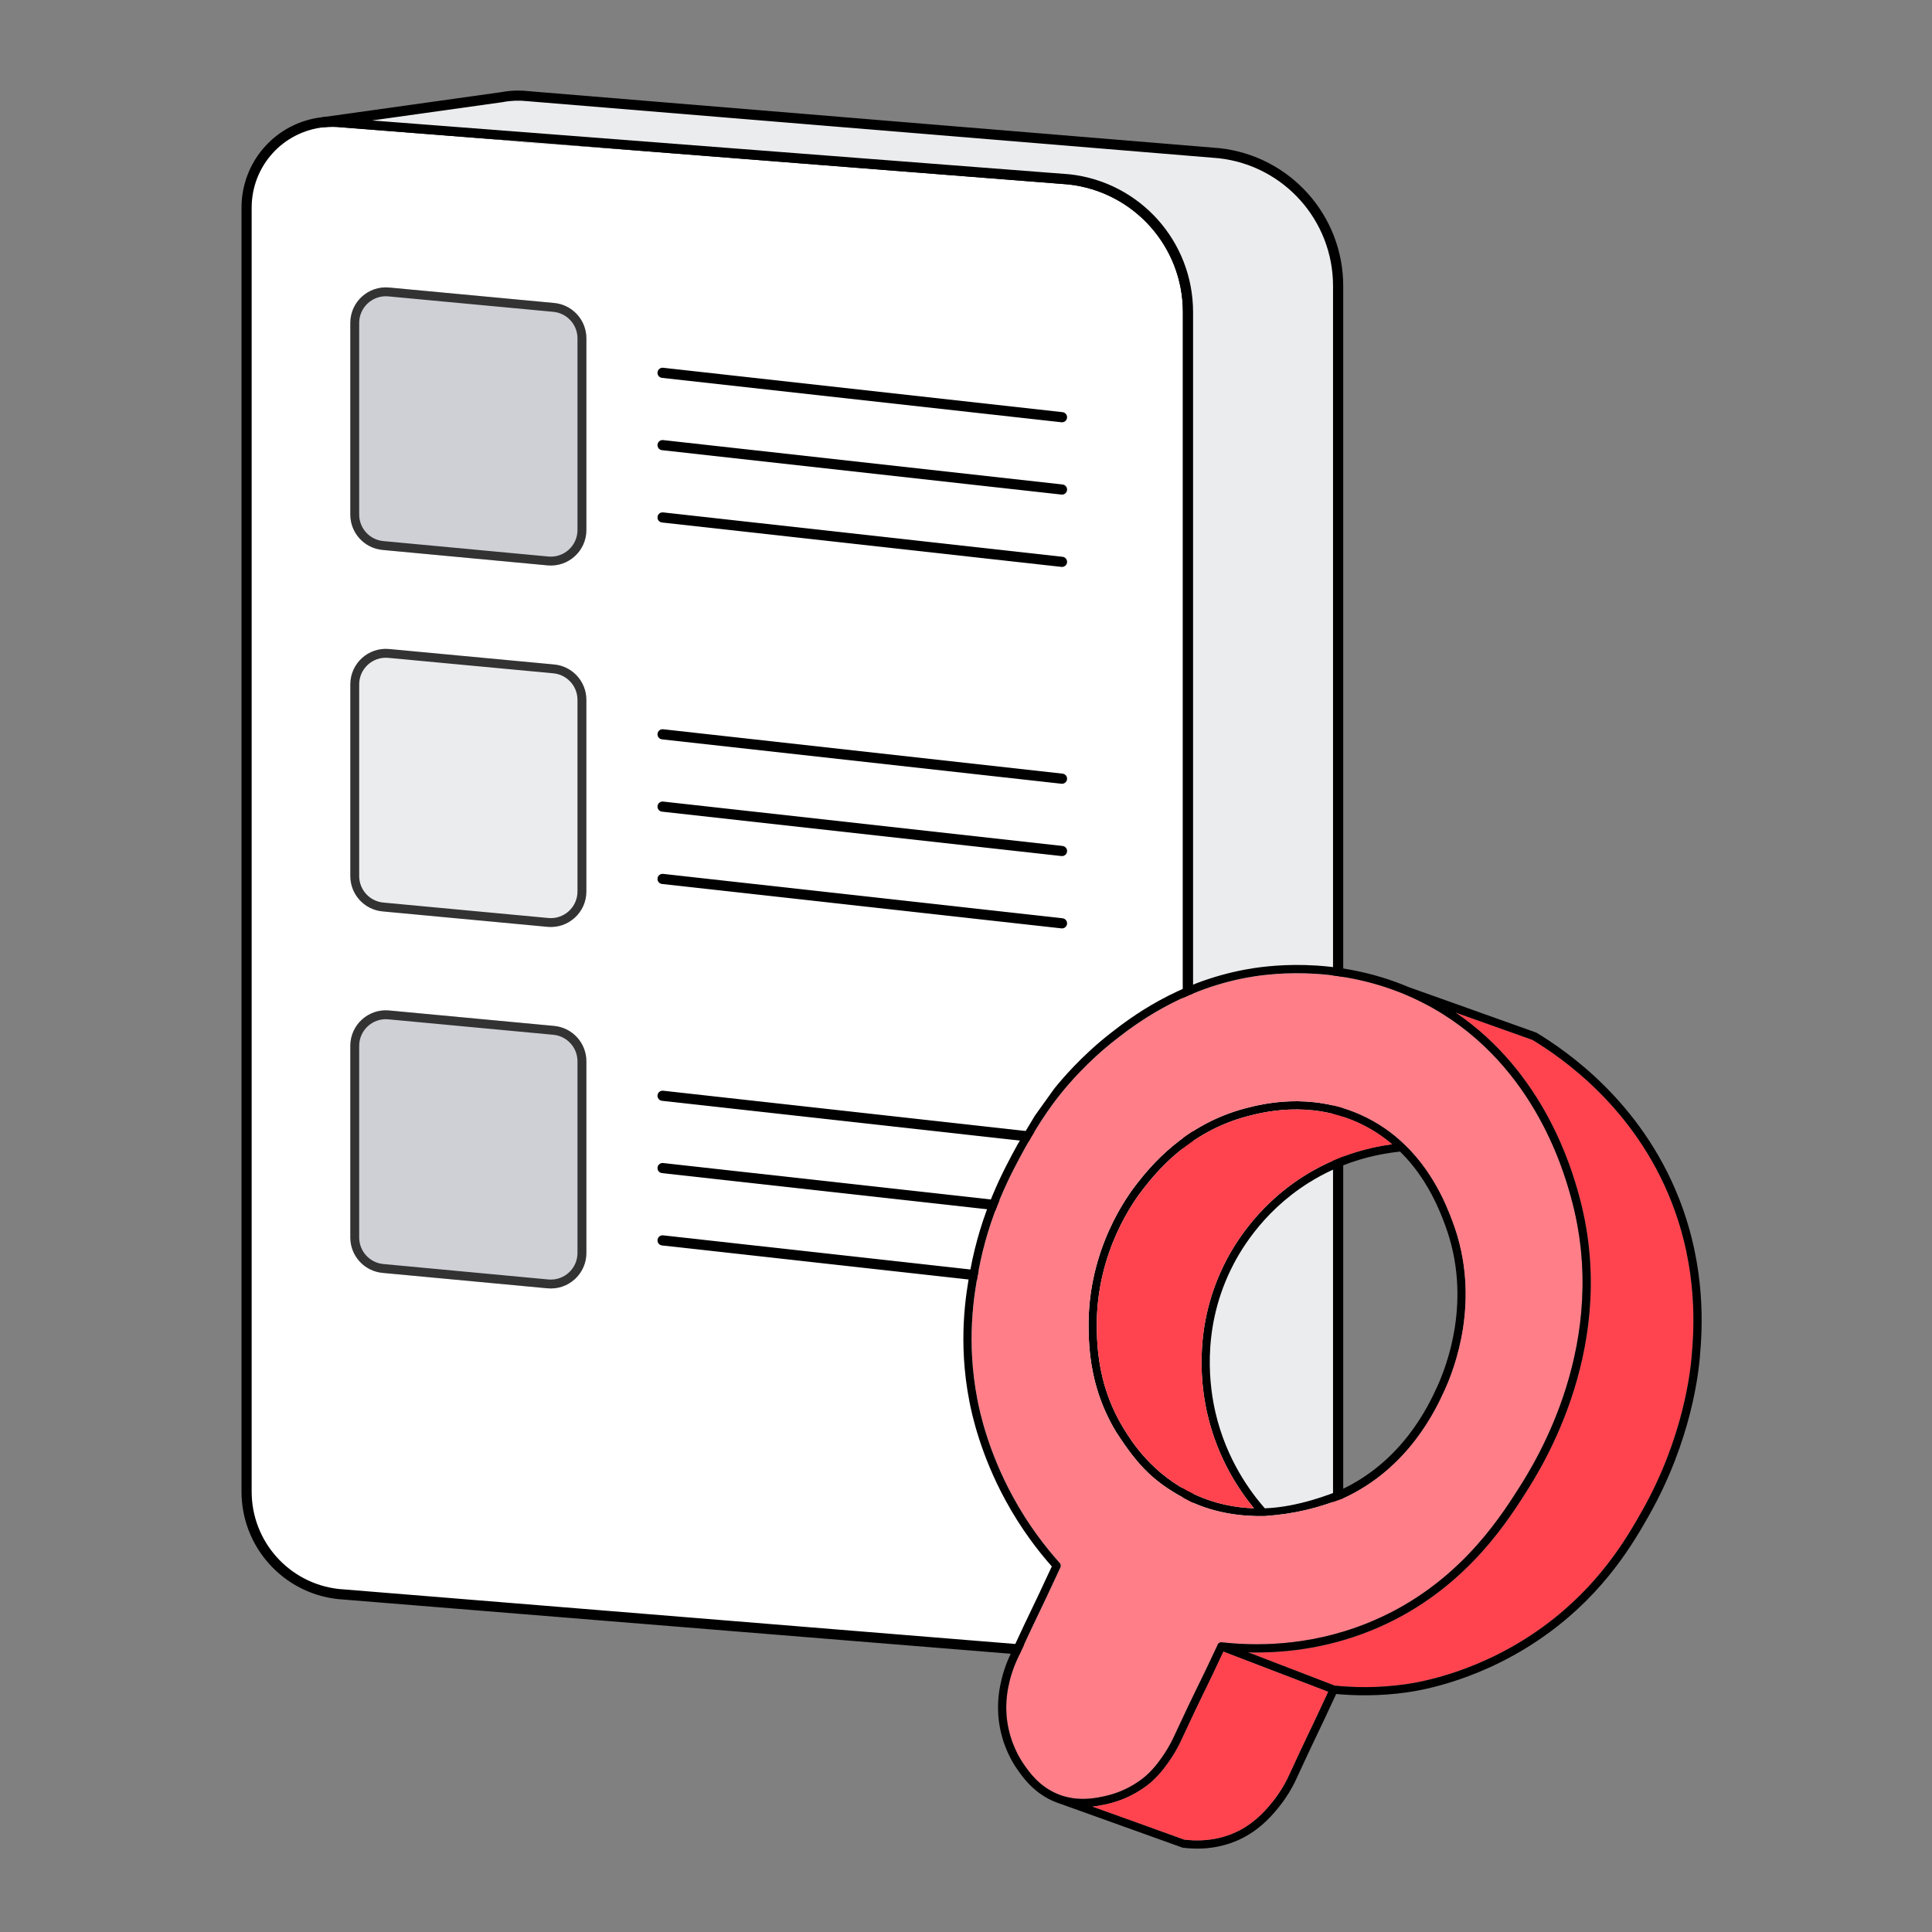 <svg width="128" height="128" viewBox="0 0 128 128" fill="none" xmlns="http://www.w3.org/2000/svg">
<rect x="0" y="0" width="128" height="128" fill="#808080" stroke="none"/>
<g id="illustration / deriv / light / orders-search">
<g id="vector">
<g id="orders">
<g id="Group">
<g id="Group_2">
<path id="Vector" d="M78.706 20.683V103.477C78.706 104.856 78.259 106.117 77.506 107.14C76.583 108.394 75.199 109.282 73.623 109.566H73.621C73.043 109.67 72.439 109.694 71.822 109.623L22.393 105.606C18.944 105.213 16.338 102.293 16.338 98.821V13.761C16.338 10.783 18.608 8.386 21.441 8.092H21.453C21.847 8.052 22.252 8.052 22.664 8.097L29.597 8.867L34.752 9.441L70.833 11.881C75.316 12.378 78.708 16.169 78.708 20.68L78.706 20.683Z" fill="white"/>
<path id="Vector_2" d="M72.53 110C72.281 110 72.032 109.986 71.782 109.958L22.353 105.941C18.731 105.529 16 102.468 16 98.821V13.761C16 10.662 18.319 8.082 21.396 7.759C21.404 7.759 21.413 7.758 21.418 7.756C21.845 7.714 22.276 7.717 22.698 7.764L70.867 11.548C75.527 12.066 79.041 15.992 79.041 20.682V103.476C79.041 104.878 78.604 106.213 77.775 107.336C76.779 108.69 75.325 109.598 73.68 109.894C73.675 109.894 73.67 109.894 73.665 109.896C73.292 109.963 72.91 109.997 72.528 109.997L72.53 110ZM21.494 8.425C21.494 8.425 21.479 8.427 21.475 8.429C18.738 8.713 16.673 11.005 16.673 13.762V98.823C16.673 102.127 19.148 104.9 22.428 105.273L71.858 109.29C72.429 109.356 73.003 109.337 73.559 109.237C73.564 109.237 73.569 109.235 73.574 109.235C75.044 108.967 76.344 108.154 77.233 106.941C77.977 105.932 78.368 104.735 78.368 103.479V20.685C78.368 16.338 75.111 12.7 70.793 12.22L22.624 8.437C22.25 8.395 21.87 8.393 21.492 8.429L21.494 8.425Z" fill="black"/>
</g>
<g id="Group_3">
<path id="Vector_3" d="M88.656 18.952V101.745C88.656 105.085 86.031 107.748 82.816 107.922V107.933L73.623 109.565C75.2 109.28 76.584 108.393 77.505 107.138C78.259 106.116 78.706 104.855 78.706 103.476V20.682C78.706 16.169 75.314 12.38 70.831 11.883L34.751 9.443L29.595 8.869L22.662 8.099C22.25 8.054 21.845 8.054 21.451 8.091L33.256 6.436H33.257C33.804 6.332 34.376 6.305 34.964 6.369L80.779 10.151C85.264 10.65 88.654 14.44 88.654 18.95L88.656 18.952Z" fill="#EBECEE"/>
<path id="Vector_4" d="M73.624 109.903C73.461 109.903 73.32 109.785 73.293 109.62C73.264 109.438 73.385 109.269 73.565 109.235C75.04 108.969 76.345 108.154 77.238 106.94C77.981 105.931 78.373 104.734 78.373 103.477V20.684C78.373 16.337 75.116 12.698 70.797 12.219L22.628 8.435C22.253 8.393 21.868 8.392 21.486 8.429C21.306 8.445 21.142 8.316 21.12 8.133C21.098 7.951 21.226 7.786 21.407 7.759L33.21 6.105C33.798 5.994 34.402 5.97 35.002 6.038L80.818 9.819C85.477 10.339 88.992 14.265 88.992 18.953V101.747C88.992 105.182 86.333 108.024 82.923 108.255C82.905 108.261 82.886 108.266 82.866 108.268L73.671 109.899C73.656 109.901 73.639 109.903 73.624 109.903ZM24.656 7.981L70.87 11.548C75.529 12.066 79.044 15.992 79.044 20.682V103.476C79.044 104.878 78.607 106.213 77.778 107.337C77.337 107.937 76.806 108.448 76.207 108.858L82.691 107.609C82.725 107.594 82.76 107.585 82.797 107.584C85.893 107.417 88.317 104.851 88.317 101.742V18.948C88.317 14.603 85.06 10.964 80.74 10.483L34.925 6.702C34.387 6.643 33.847 6.663 33.319 6.764C33.309 6.766 33.299 6.767 33.289 6.769L24.652 7.98L24.656 7.981Z" fill="black"/>
</g>
</g>
<g id="Group 12">
<path id="Vector_5" d="M36.714 20.074C37.924 20.187 38.849 21.203 38.849 22.418V35.113C38.849 36.5 37.656 37.586 36.275 37.457L25.343 36.434C24.133 36.321 23.209 35.306 23.209 34.09V21.394C23.209 20.007 24.401 18.921 25.782 19.05L36.714 20.074Z" fill="#CED0D6"/>
<path id="Vector (Stroke)" fill-rule="evenodd" clip-rule="evenodd" d="M38.26 35.113V22.418C38.26 21.506 37.566 20.745 36.659 20.66L25.727 19.636C24.692 19.539 23.797 20.354 23.797 21.394V34.09C23.797 35.002 24.491 35.763 25.398 35.848L36.33 36.871C37.365 36.968 38.26 36.153 38.26 35.113ZM38.849 22.418C38.849 21.203 37.924 20.187 36.714 20.074L25.782 19.05C24.401 18.921 23.209 20.007 23.209 21.394V34.09C23.209 35.306 24.133 36.321 25.343 36.434L36.275 37.457C37.656 37.586 38.849 36.5 38.849 35.113V22.418Z" fill="#333333"/>
<path id="Union" fill-rule="evenodd" clip-rule="evenodd" d="M70.323 27.976C70.335 27.978 70.348 27.978 70.36 27.978C70.53 27.978 70.676 27.85 70.695 27.678C70.715 27.494 70.582 27.327 70.397 27.307L43.935 24.366C43.75 24.346 43.583 24.479 43.563 24.663C43.543 24.848 43.676 25.015 43.861 25.035L70.323 27.976ZM70.36 32.769C70.348 32.769 70.335 32.769 70.323 32.767L43.861 29.826C43.676 29.806 43.543 29.64 43.563 29.454C43.583 29.27 43.75 29.137 43.935 29.157L70.397 32.098C70.582 32.118 70.715 32.285 70.695 32.469C70.676 32.641 70.53 32.769 70.36 32.769ZM70.36 37.56C70.348 37.56 70.335 37.56 70.323 37.558L43.861 34.617C43.676 34.597 43.543 34.431 43.563 34.245C43.583 34.061 43.75 33.928 43.935 33.948L70.397 36.889C70.582 36.909 70.715 37.076 70.695 37.261C70.676 37.432 70.53 37.56 70.36 37.56Z" fill="black"/>
</g>
<g id="Group 13">
<path id="Vector_6" d="M36.714 44.023C37.924 44.136 38.849 45.152 38.849 46.367V59.062C38.849 60.449 37.656 61.535 36.275 61.406L25.343 60.383C24.133 60.27 23.209 59.255 23.209 58.039V45.343C23.209 43.956 24.401 42.87 25.782 42.999L36.714 44.023Z" fill="#EBECEE"/>
<path id="Vector (Stroke)_2" fill-rule="evenodd" clip-rule="evenodd" d="M38.26 59.062V46.367C38.26 45.456 37.566 44.694 36.659 44.609L25.727 43.585C24.692 43.488 23.797 44.303 23.797 45.343V58.039C23.797 58.951 24.491 59.713 25.398 59.797L36.33 60.82C37.365 60.917 38.26 60.102 38.26 59.062ZM38.849 46.367C38.849 45.152 37.924 44.136 36.714 44.023L25.782 42.999C24.401 42.87 23.209 43.956 23.209 45.343V58.039C23.209 59.255 24.133 60.27 25.343 60.383L36.275 61.406C37.656 61.535 38.849 60.449 38.849 59.062V46.367Z" fill="#333333"/>
<path id="Union_2" fill-rule="evenodd" clip-rule="evenodd" d="M70.323 51.925C70.335 51.927 70.348 51.927 70.36 51.927C70.53 51.927 70.676 51.799 70.695 51.628C70.715 51.443 70.582 51.276 70.397 51.256L43.935 48.315C43.75 48.295 43.583 48.428 43.563 48.613C43.543 48.798 43.676 48.964 43.861 48.984L70.323 51.925ZM70.36 56.718C70.348 56.718 70.335 56.718 70.323 56.716L43.861 53.775C43.676 53.755 43.543 53.589 43.563 53.404C43.583 53.219 43.75 53.086 43.935 53.106L70.397 56.047C70.582 56.067 70.715 56.234 70.695 56.419C70.676 56.59 70.53 56.718 70.36 56.718ZM70.36 61.509C70.348 61.509 70.335 61.509 70.323 61.507L43.861 58.566C43.676 58.546 43.543 58.38 43.563 58.195C43.583 58.01 43.75 57.877 43.935 57.897L70.397 60.838C70.582 60.858 70.715 61.025 70.695 61.21C70.676 61.381 70.53 61.509 70.36 61.509Z" fill="black"/>
</g>
<g id="Group 14">
<path id="Vector_7" d="M36.714 67.971C37.924 68.084 38.849 69.1 38.849 70.315V83.01C38.849 84.397 37.656 85.483 36.275 85.354L25.343 84.331C24.133 84.218 23.209 83.203 23.209 81.987V69.291C23.209 67.904 24.401 66.818 25.782 66.947L36.714 67.971Z" fill="#CED0D6"/>
<path id="Vector (Stroke)_3" fill-rule="evenodd" clip-rule="evenodd" d="M38.26 83.01V70.315C38.26 69.403 37.566 68.642 36.659 68.557L25.727 67.533C24.692 67.436 23.797 68.251 23.797 69.291V81.987C23.797 82.899 24.491 83.66 25.398 83.745L36.33 84.768C37.365 84.865 38.26 84.05 38.26 83.01ZM38.849 70.315C38.849 69.1 37.924 68.084 36.714 67.971L25.782 66.947C24.401 66.818 23.209 67.904 23.209 69.291V81.987C23.209 83.203 24.133 84.218 25.343 84.331L36.275 85.354C37.656 85.483 38.849 84.397 38.849 83.01V70.315Z" fill="#333333"/>
<path id="Union_3" fill-rule="evenodd" clip-rule="evenodd" d="M70.323 75.873C70.335 75.875 70.348 75.875 70.36 75.875C70.53 75.875 70.676 75.747 70.695 75.575C70.715 75.39 70.582 75.224 70.397 75.204L43.935 72.263C43.75 72.243 43.583 72.375 43.563 72.56C43.543 72.745 43.676 72.912 43.861 72.932L70.323 75.873ZM70.36 80.666C70.348 80.666 70.335 80.666 70.323 80.664L43.861 77.723C43.676 77.703 43.543 77.536 43.563 77.352C43.583 77.166 43.75 77.034 43.935 77.054L70.397 79.995C70.582 80.015 70.715 80.181 70.695 80.367C70.676 80.538 70.53 80.666 70.36 80.666ZM70.36 85.457C70.348 85.457 70.335 85.457 70.323 85.455L43.861 82.514C43.676 82.494 43.543 82.328 43.563 82.142C43.583 81.957 43.75 81.825 43.935 81.845L70.397 84.786C70.582 84.806 70.715 84.972 70.695 85.157C70.676 85.329 70.53 85.457 70.36 85.457Z" fill="black"/>
</g>
</g>
<g id="search">
<g id="Vector_8">
<path fill-rule="evenodd" clip-rule="evenodd" d="M90.124 73.845C86.747 72.345 83.597 73.14 82.473 73.438C78.433 74.512 76.195 77.304 75.301 78.449C74.739 79.17 72.053 82.752 72.121 87.954C72.126 88.389 72.138 88.988 72.217 89.701C72.222 89.751 72.228 89.802 72.234 89.853C72.403 91.243 72.832 93.034 73.948 94.875C75.471 97.222 76.499 98.259 78.877 99.485C80.557 100.273 82.337 100.476 83.796 100.444C85.9 100.29 87.269 99.905 88.965 99.281C93.328 97.29 95.123 93.393 95.708 92.109C95.711 92.103 95.714 92.097 95.717 92.091C96.302 90.801 98.194 86.15 96.242 80.944C96.141 80.669 95.989 80.271 95.778 79.797C95.282 78.686 94.444 77.154 93.048 75.818C92.263 75.061 91.3 74.368 90.124 73.845ZM88.737 98.754C92.929 96.842 94.653 93.111 95.219 91.865C95.222 91.859 95.225 91.853 95.229 91.847C95.807 90.569 97.596 86.108 95.731 81.135L95.731 81.133C95.632 80.865 95.485 80.478 95.28 80.019C94.811 78.968 94.033 77.546 92.758 76.296C90.959 76.484 88.808 77.036 86.686 78.373C83.498 80.382 82.018 83.125 81.519 84.167C79.547 88.267 80.186 92.094 80.526 93.575C81.256 96.726 82.87 98.871 83.796 99.929C85.993 99.857 88.211 98.966 88.737 98.754ZM89.903 74.341C86.707 72.922 83.716 73.67 82.612 73.963C78.755 74.989 76.611 77.655 75.731 78.782C75.193 79.473 72.601 82.931 72.666 87.944C72.671 88.362 72.682 88.927 72.754 89.594L72.756 89.611C72.903 90.972 73.302 92.755 74.414 94.59C74.95 95.476 76.336 97.691 79.109 98.991C80.48 99.634 81.838 99.888 83.079 99.927C82.101 98.738 80.676 96.641 79.995 93.697C79.643 92.167 78.977 88.195 81.028 83.931C81.547 82.847 83.083 79.999 86.395 77.912C88.419 76.636 90.467 76.049 92.231 75.81C91.575 75.25 90.805 74.743 89.903 74.341Z" fill="black"/>
<path fill-rule="evenodd" clip-rule="evenodd" d="M80.949 108.807C80.814 108.792 80.688 108.879 80.655 109.012C80.041 110.331 79.681 111.066 79.41 111.618C79.357 111.725 79.308 111.826 79.261 111.922C78.96 112.539 78.653 113.169 77.855 114.887C77.701 115.232 77.471 115.695 77.139 116.197C76.922 116.523 76.534 117.088 75.989 117.591C75.799 117.765 74.813 118.641 73.217 118.994C72.628 119.122 71.673 119.324 70.591 119.033C70.462 119.001 70.312 118.954 70.184 118.904C68.864 118.4 68.179 117.4 67.784 116.822C67.604 116.559 66.927 115.52 66.724 113.998C66.56 112.771 66.785 111.811 66.895 111.357C67.05 110.718 67.266 110.198 67.442 109.832C68.243 108.098 68.547 107.465 68.849 106.837C69.151 106.209 69.455 105.578 70.256 103.846C70.301 103.747 70.284 103.63 70.211 103.549C69.284 102.518 68.132 101.049 67.088 99.123C65.466 96.137 64.916 93.553 64.76 92.746C63.999 88.839 64.542 85.742 64.817 84.262C65.517 80.472 66.946 77.816 67.896 76.085C69.004 74.061 69.992 72.817 70.277 72.463C70.751 71.873 72.018 70.364 73.882 68.905C75.203 67.871 78.172 65.604 82.564 64.779C83.77 64.553 88.272 63.846 93.155 65.915C93.515 66.068 93.877 66.236 94.241 66.42C101.487 70.105 103.572 77.504 104.059 79.244C106.774 88.916 101.705 96.9 100.599 98.636C99.195 100.848 96.308 105.246 90.569 107.547C86.568 109.151 82.939 109.029 80.949 108.807ZM82.473 73.438C83.597 73.14 86.747 72.345 90.124 73.845C91.3 74.368 92.263 75.061 93.048 75.818C94.444 77.154 95.282 78.686 95.778 79.797C95.989 80.271 96.141 80.669 96.242 80.944C98.194 86.15 96.302 90.801 95.717 92.091C95.714 92.097 95.711 92.103 95.708 92.109C95.123 93.393 93.328 97.29 88.965 99.281C87.269 99.905 85.9 100.29 83.796 100.444C82.337 100.476 80.557 100.273 78.877 99.485C76.499 98.259 75.471 97.222 73.948 94.875C72.832 93.034 72.403 91.243 72.234 89.853C72.228 89.802 72.222 89.751 72.217 89.701C72.138 88.988 72.126 88.389 72.121 87.954C72.053 82.752 74.739 79.17 75.301 78.449C76.195 77.304 78.433 74.512 82.473 73.438Z" fill="#FF7E88"/>
<path d="M104.584 79.096C104.14 77.509 102.341 71.094 96.43 67.081C98.128 67.685 99.827 68.289 101.525 68.894C103.433 70.048 108.279 73.34 110.744 79.632C112.523 84.177 112.225 88.148 112.078 89.86C111.997 90.776 111.564 95.187 108.796 100.095C107.761 101.928 105.952 105.053 102.285 107.741C98.138 110.778 94.069 111.448 93.192 111.576C91.237 111.86 89.575 111.793 88.417 111.673C88.067 111.538 87.728 111.407 87.4 111.281C86.894 111.086 86.415 110.901 85.965 110.729L85.712 110.632C85.552 110.57 85.396 110.51 85.245 110.452C84.979 110.35 84.72 110.25 84.479 110.157C84.092 110.009 83.737 109.872 83.414 109.746L83.041 109.603C83.016 109.593 82.926 109.561 82.842 109.531C82.772 109.505 82.706 109.481 82.685 109.474C84.788 109.529 87.68 109.292 90.772 108.053C96.68 105.685 99.645 101.157 101.06 98.929C102.171 97.184 107.368 89.016 104.584 79.096Z" fill="#FF444F"/>
<path d="M82.612 73.963C83.716 73.67 86.707 72.922 89.903 74.341C90.805 74.743 91.575 75.25 92.231 75.81C90.467 76.049 88.419 76.636 86.395 77.912C83.083 79.999 81.547 82.847 81.028 83.931C78.977 88.195 79.643 92.167 79.995 93.697C80.676 96.641 82.101 98.738 83.079 99.927C81.838 99.888 80.48 99.634 79.109 98.991C76.336 97.691 74.95 95.476 74.414 94.59C73.302 92.755 72.903 90.972 72.756 89.611L72.754 89.594C72.682 88.927 72.671 88.362 72.666 87.944C72.601 82.931 75.193 79.473 75.731 78.782C76.611 77.655 78.755 74.989 82.612 73.963Z" fill="#FF444F"/>
<path fill-rule="evenodd" clip-rule="evenodd" d="M93.353 65.407L95.989 66.345C97.033 66.716 98.092 67.095 99.15 67.473C100.032 67.788 100.912 68.102 101.783 68.412C103.713 69.577 108.712 72.949 111.251 79.433C113.077 84.098 112.77 88.172 112.621 89.907C112.538 90.856 112.095 95.357 109.271 100.363C108.227 102.212 106.372 105.422 102.607 108.181C98.315 111.325 94.105 111.996 93.245 112.12C91.364 112.39 89.695 112.34 88.524 112.232C87.866 113.657 87.538 114.344 87.265 114.914C87.239 114.969 87.213 115.023 87.188 115.076C86.885 115.71 86.577 116.355 85.777 118.09C85.574 118.495 85.261 119.047 84.802 119.63C84.411 120.122 83.644 121.078 82.391 121.74C80.732 122.612 79.094 122.512 78.346 122.412C77.906 122.253 77.451 122.09 76.997 121.927L76.978 121.92C76.537 121.762 76.096 121.604 75.668 121.449C75.1 121.244 73.973 120.841 72.838 120.434C71.723 120.035 70.599 119.634 69.988 119.413C68.507 118.847 67.734 117.716 67.334 117.13C67.132 116.835 66.402 115.714 66.184 114.07C66.006 112.742 66.25 111.703 66.365 111.229C66.531 110.544 66.759 109.993 66.948 109.601C67.749 107.866 68.052 107.236 68.355 106.607C68.646 106.001 68.942 105.385 69.685 103.78C68.758 102.732 67.633 101.272 66.608 99.384C64.95 96.329 64.386 93.685 64.225 92.85C63.444 88.842 64.002 85.663 64.281 84.163C64.997 80.284 66.461 77.566 67.418 75.822L68.571 73.906L69.852 72.12C70.339 71.516 71.636 69.971 73.546 68.476C74.883 67.428 77.938 65.093 82.464 64.243C83.708 64.01 88.321 63.273 93.353 65.407ZM80.949 108.807C80.814 108.792 80.688 108.879 80.655 109.012C80.041 110.331 79.681 111.066 79.41 111.618C79.357 111.725 79.308 111.826 79.261 111.922C78.96 112.539 78.653 113.169 77.855 114.887C77.701 115.232 77.471 115.695 77.139 116.197C76.922 116.523 76.534 117.088 75.989 117.591C75.799 117.765 74.813 118.641 73.217 118.994C72.628 119.122 71.673 119.324 70.591 119.033C70.462 119.001 70.312 118.954 70.184 118.904C68.864 118.4 68.179 117.4 67.784 116.822C67.604 116.559 66.927 115.52 66.724 113.998C66.56 112.771 66.785 111.811 66.895 111.357C67.05 110.718 67.266 110.198 67.442 109.832C68.243 108.098 68.547 107.465 68.849 106.837C69.151 106.209 69.455 105.578 70.256 103.846C70.301 103.747 70.284 103.63 70.211 103.549C69.284 102.518 68.132 101.049 67.088 99.123C65.466 96.137 64.916 93.553 64.76 92.746C63.999 88.839 64.542 85.742 64.817 84.262C65.517 80.472 66.946 77.816 67.896 76.085C69.004 74.061 69.992 72.817 70.277 72.463C70.751 71.873 72.018 70.364 73.882 68.905C75.203 67.871 78.172 65.604 82.564 64.779C83.77 64.553 88.272 63.846 93.155 65.915C93.515 66.068 93.877 66.236 94.241 66.42C101.487 70.105 103.572 77.504 104.059 79.244C106.774 88.916 101.705 96.9 100.599 98.636C99.195 100.848 96.308 105.246 90.569 107.547C86.568 109.151 82.939 109.029 80.949 108.807ZM104.584 79.096C104.14 77.509 102.341 71.094 96.43 67.081C98.128 67.685 99.827 68.289 101.525 68.894C103.433 70.048 108.279 73.34 110.744 79.632C112.523 84.177 112.225 88.148 112.078 89.86C111.997 90.776 111.564 95.187 108.796 100.095C107.761 101.928 105.952 105.053 102.285 107.741C98.138 110.778 94.069 111.448 93.192 111.576C91.237 111.86 89.575 111.793 88.417 111.673C88.067 111.538 87.728 111.407 87.4 111.281C86.894 111.086 86.415 110.901 85.965 110.729L85.712 110.632C85.552 110.57 85.396 110.51 85.245 110.452C84.979 110.35 84.72 110.25 84.479 110.157C84.092 110.009 83.737 109.872 83.414 109.746L83.041 109.603C83.016 109.593 82.926 109.561 82.842 109.531C82.772 109.505 82.706 109.481 82.685 109.474C84.788 109.529 87.68 109.292 90.772 108.053C96.68 105.685 99.645 101.157 101.06 98.929C102.171 97.184 107.368 89.016 104.584 79.096ZM87.809 112.017C88.259 112.19 86.698 111.595 87.204 111.79C87.375 111.856 87.599 111.939 87.809 112.017C87.871 112.041 87.932 112.063 87.99 112.085C87.334 113.505 87.033 114.135 86.765 114.696C86.742 114.745 86.719 114.793 86.695 114.841C86.392 115.476 86.084 116.122 85.284 117.858C85.093 118.238 84.803 118.747 84.373 119.293C83.99 119.776 83.284 120.65 82.142 121.255C80.646 122.043 79.16 121.967 78.447 121.875L75.854 120.937C75.289 120.732 74.244 120.358 73.192 119.981L73.188 119.979C72.917 119.882 72.646 119.785 72.383 119.691C72.758 119.65 73.077 119.583 73.318 119.53C75.001 119.158 76.077 118.247 76.337 118.012C76.946 117.456 77.371 116.832 77.593 116.499C77.945 115.967 78.188 115.48 78.35 115.114C79.147 113.401 79.452 112.775 79.751 112.161C79.789 112.084 79.826 112.007 79.865 111.93C80.121 111.404 80.412 110.811 81.056 109.425C81.226 109.49 87.465 111.883 87.99 112.085C87.542 111.913 88.256 112.188 87.99 112.085C87.921 112.058 88.086 112.122 87.99 112.085C87.723 111.982 88.232 112.178 87.99 112.085C88.139 112.142 87.65 111.956 87.809 112.017Z" fill="black"/>
<path d="M87.204 111.79C86.698 111.595 88.259 112.19 87.809 112.017C87.65 111.956 88.139 112.142 87.99 112.085C87.723 111.982 88.232 112.178 87.99 112.085C87.542 111.913 88.256 112.188 87.99 112.085C87.465 111.883 81.226 109.49 81.056 109.425C80.412 110.811 80.121 111.404 79.865 111.93L79.751 112.161C79.452 112.775 79.147 113.401 78.35 115.114C78.188 115.48 77.945 115.967 77.593 116.499C77.371 116.832 76.946 117.456 76.337 118.012C76.077 118.247 75.001 119.158 73.318 119.53C73.077 119.583 72.758 119.65 72.383 119.691L73.188 119.979L73.192 119.981C74.244 120.358 75.289 120.732 75.854 120.937L78.447 121.875C79.16 121.967 80.646 122.043 82.142 121.255C83.284 120.65 83.99 119.776 84.373 119.293C84.803 118.747 85.093 118.238 85.284 117.858C86.084 116.122 86.392 115.476 86.695 114.841L86.765 114.696C87.033 114.135 87.334 113.505 87.99 112.085L87.809 112.017C87.599 111.939 87.375 111.856 87.204 111.79Z" fill="#FF444F"/>
</g>
</g>
</g>
</g>
</svg>
